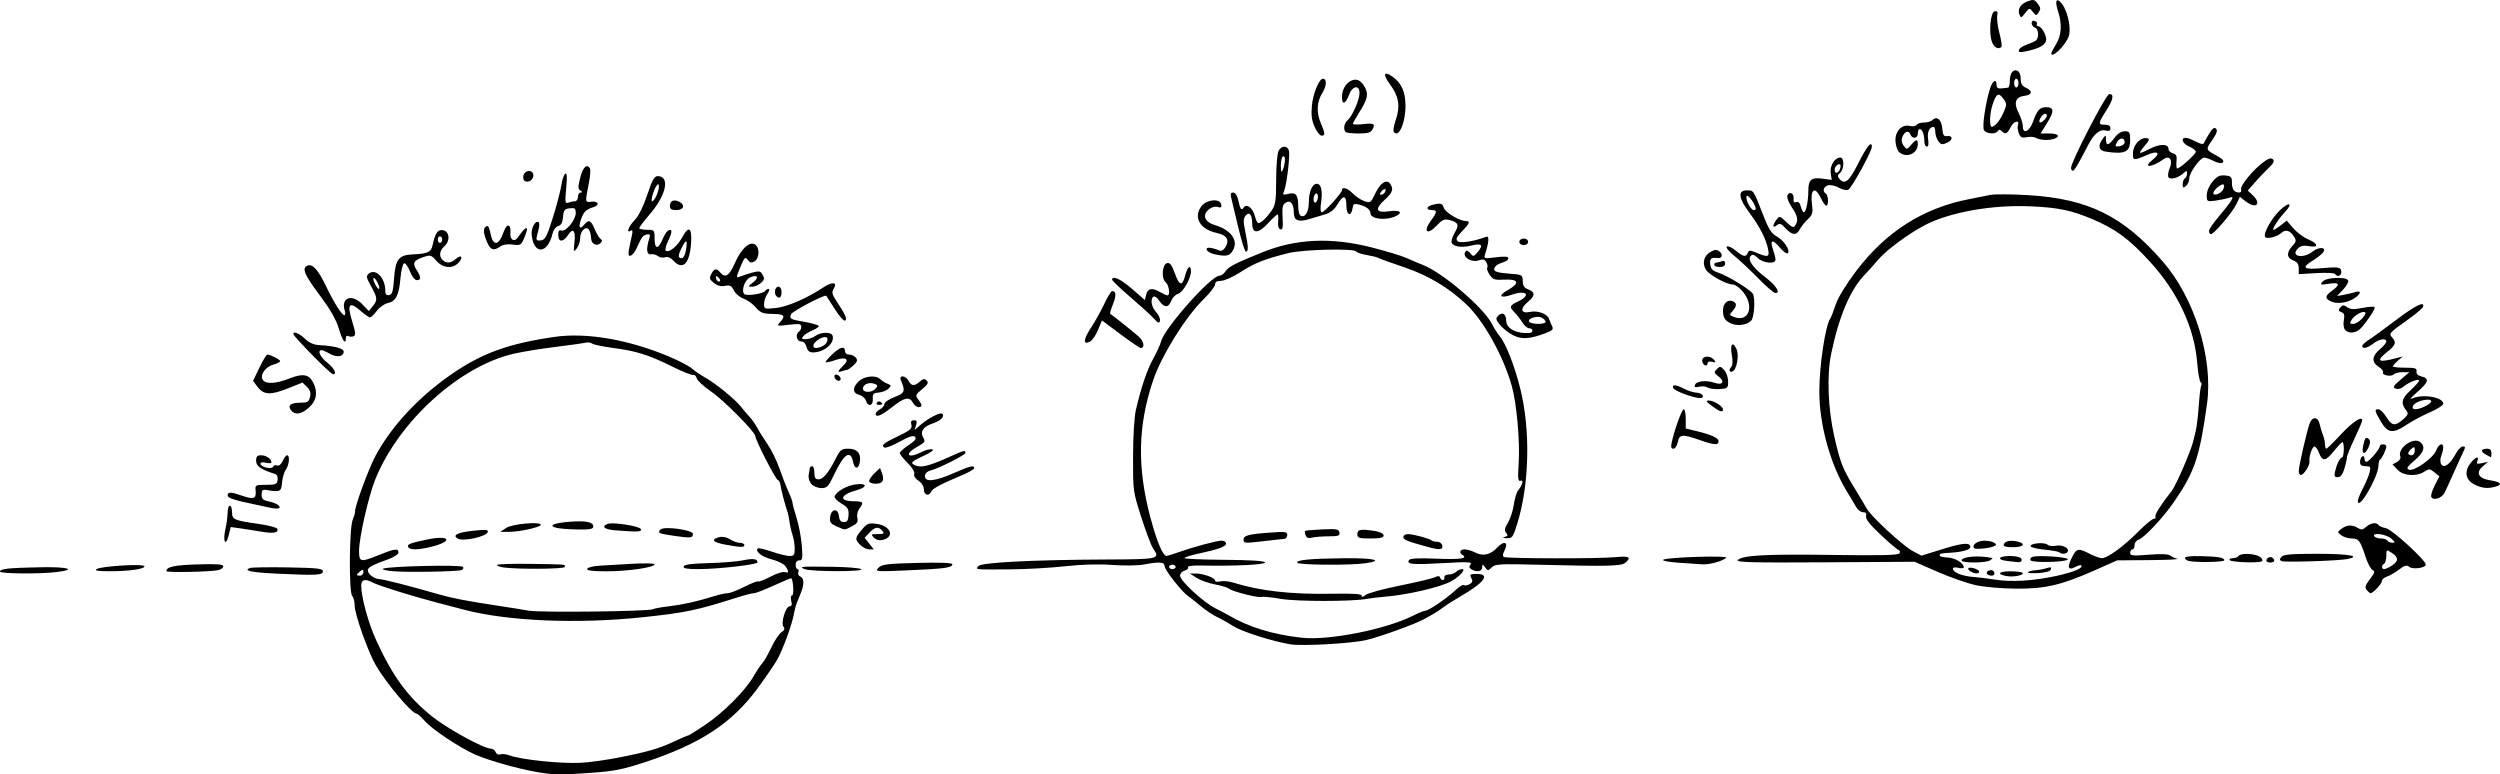 <?xml version="1.0" encoding="utf-8"?>
<svg height="124.786mm" viewBox="0 0 402.84 124.786" width="402.84mm" xmlns="http://www.w3.org/2000/svg">
	<title>A diagram showing three states of the Sphere’s intersection with a point of view. This first shows the Sphere with his section at full size, the second shows the Sphere rising with a smaller intersection, and the third the Sphere at the point of vanishing with a tiny intersection.</title>
	<path d="m-31.495 154.053c-3.04-.352-8.796-1.887-11.465-3.057-2.458-1.077-6.909-4.039-8.088-5.382-.585-.666-1.193-1.211-1.352-1.211-.759 0-4.891-4.912-6.564-7.803-1.266-2.188-3.4-8.23-3.4-9.628 0-.619-.177-1.301-.393-1.517-.553-.553-.487-10.912.078-12.287.236-.574.405-1.155.377-1.292-.133-.639 2.224-7.053 3.343-9.1 2.607-4.768 6.819-9.295 12.057-12.959 4.94-3.456 9.266-5.035 16.745-6.115 5.075-.732 11.679.377 18.176 3.053 1.684.694 3.459 1.608 3.944 2.032s1.438 1.074 2.117 1.446c1.615.883 4.836 3.498 5.766 4.68.404.513 1.063 1.288 1.465 1.722.402.434.963 1.239 1.247 1.79.284.55 1.013 1.715 1.621 2.588.608.873 1.463 2.619 1.9 3.881.437 1.261 1.091 2.938 1.453 3.727.362.789.659 1.602.659 1.806 0 .204.295 1.305.656 2.446.361 1.141.739 3.146.841 4.456.16 2.063.107 2.381-.404 2.381-.354 0-.589.282-.589.706 0 .388.142.706.315.706s.229.225.123.5.036.588.315.694c.608.233.651 1.236.11 2.581-.218.543-.525 1.304-.682 1.692-.157.388-.365 1.182-.463 1.764-.277 1.651-1.817 5.849-2.717 7.408-.448.776-1.856 2.83-3.129 4.565-4.115 5.608-9.205 8.954-18.064 11.876-3.656 1.206-5.07 1.487-8.768 1.745-4.475.312-5.34.325-7.232.105zm11.818-2.594c4.586-.904 6.42-1.443 8.892-2.612 1.064-.504 2.034-.916 2.155-.916s1.383-.789 2.804-1.753c3-2.036 6.409-5.472 7.773-7.835.524-.908 1.161-1.86 1.416-2.117.255-.256.895-1.381 1.424-2.499.528-1.118 1.264-2.223 1.635-2.455.478-.299.571-.547.318-.851-.477-.575.336-3.303.984-3.303.336 0 .414-.265.259-.882-.13-.52-.07-.882.147-.882.307 0 .2-2.349-.125-2.752-.047-.059-1.306.457-2.798 1.147-1.492.689-2.949 1.253-3.238 1.253-.289 0-1.508.312-2.708.694-6.543 2.08-8.32 2.451-15.236 3.18-10.523 1.11-21.698.638-28.751-1.212-1.067-.28-3.131-.821-4.586-1.203-3.908-1.024-9.238-2.69-10.119-3.163-1.264-.678-1.875-.513-1.875.506 0 1.841 1.148 6.026 2.41 8.782 2.679 5.852 5.054 9.091 8.997 12.268 2.434 1.962 8.335 5.194 9.482 5.194.305 0 .653.255.773.566.125.325.443.479.746.363.291-.112.934-.049 1.429.139 1.883.716 8.349 1.388 11.62 1.209 1.36-.075 4.137-.464 6.171-.865zm5.406-23.883c.184-.114 1.305-.319 2.491-.457 2.272-.264 4.634-.791 7.272-1.621.873-.275 1.885-.499 2.249-.498.364.001 1.578-.464 2.699-1.033 1.12-.569 2.116-.956 2.212-.86.097.097.986-.248 1.977-.766.991-.518 2.039-.851 2.329-.739.652.25.678-.142.064-.98-.255-.349-1.24-.832-2.188-1.072-1.583-.402-2.715-1.292-2.244-1.763.107-.107 1.118.124 2.248.512 1.129.389 2.425.706 2.88.706.703 0 .827-.177.827-1.182 0-.65-.158-1.642-.351-2.205-.193-.563-.41-1.499-.483-2.081-.072-.582-.214-1.296-.314-1.587-.434-1.258-1.088-3.759-1.148-4.392-.036-.378-.238-.745-.448-.815-.372-.124-3.606-6.454-3.606-7.058 0-.655-5.151-5.844-7.146-7.199-1.163-.79-2.194-1.741-2.292-2.113-.097-.372-.355-.617-.573-.544-.218.073-1.745-.538-3.395-1.357-3.763-1.87-5.743-2.493-9.523-2.993-1.648-.218-3.165-.536-3.37-.706-.205-.17-.682-.232-1.06-.138-.378.094-2.513.395-4.744.668s-5.236.757-6.677 1.076c-8.752 1.935-18.64 10.853-22.441 20.24-1.102 2.722-2.631 9.438-2.631 11.558 0 1.841.212 1.884 3.243.652 2.485-1.01 3.107-1.086 3.107-.382 0 .278-.745.765-1.676 1.096-2.511.893-3.263 1.301-3.263 1.772 0 .612 1.042 1.39 1.906 1.423.671.025 5.012 1.14 9.559 2.454 2.112.61 4.446 1.062 9.172 1.776 1.94.293 4.322.675 5.292.849 1.843.331 19.465.121 20.047-.239zm-41.919-6.115c-1.164-.106-1.879-.292-1.587-.413.978-.408 12.64-.663 12.876-.281.122.197.013.425-.242.507-.794.253-8.822.39-11.047.187zm31.296-.391c.074-.222 1-.451 2.058-.508 1.058-.058 3.471-.197 5.363-.309 1.892-.112 3.44-.07 3.44.095 0 .501-4.3 1.126-7.743 1.126-2.283 0-3.212-.12-3.117-.403zm-13.393-.205c-.631-.078-1.147-.26-1.147-.405 0-.144 2.342-.228 5.203-.186 6.165.091 5.733.053 5.733.493 0 .342-7.241.414-9.79.098zm28.926-.18c.101-.302 1.325-.464 3.998-.529 2.119-.051 4.62-.253 5.558-.449 1.66-.346 2.352-.25 2.352.326 0 .365-6.355 1.087-9.567 1.087-1.816 0-2.447-.117-2.341-.436zm-44.345-3.068c-.295-.477.143-.661 3.007-1.264 3.74-.787 4.297.291.614 1.189-2.006.489-3.348.517-3.621.075zm51.05-.446c-1.997-.364-2.383-.843-.968-1.198.551-.138 1.211-.008 1.751.346.477.312 1.19.568 1.585.568.395 0 .718.159.718.353 0 .409-.535.397-3.087-.069zm-43.124-.981c-.883-.558.005-.988 2.599-1.259 1.94-.202 2.395-.159 2.27.215-.255.765-4.03 1.574-4.869 1.044zm34.935-.424c-2.519-.357-2.787-.48-2.238-1.029.569-.569 5.223.063 5.223.709 0 .666-.31.699-2.986.32zm-27.088-1.288c.988-.652 5.556-1.058 5.556-.494 0 .379-3.43 1.139-5.126 1.136l-1.401-.002.971-.64zm17.462.385c-1.647-.13-2.194-.622-1.14-1.027.856-.329 5.213.357 5.375.845.148.45-.487.477-4.235.182zm-9.433-.408c-1.296-.361-.39-.759 2.189-.964 2.584-.205 3.804.038 3.804.756 0 .417-.518.515-2.558.487-1.407-.019-2.953-.145-3.436-.28zm-31.048 7.151c0-.469-.096-.493-.529-.133-.291.242-.529.499-.529.572 0 .073.238.133.529.133.291 0 .529-.258.529-.572zm149.401 11.638c-2.732-.43-7.816-2.033-9.127-2.878-.801-.516-2.012-1.197-2.691-1.512-.679-.316-1.926-1.155-2.772-1.864-.845-.71-1.722-1.408-1.948-1.552-.918-.584-3.748-4.172-3.748-4.753 0-.719-.777-.789-3.391-.304-.948.176-3.232.206-5.075.066-2.143-.162-4.878-.085-7.585.214-2.328.257-6.297.482-8.819.499-5.909.04-5.644.067-5.148-.53.486-.586 8.698-1.006 20.759-1.062 8.429-.039 8.575-.075 7.363-1.81-.267-.383-1.101-2.601-1.852-4.929-1.357-4.206-1.366-4.269-1.351-9.878.009-3.365.201-6.428.476-7.585.882-3.713 1.783-6.355 2.797-8.199.561-1.021 1.12-2.252 1.242-2.738.534-2.127 8.039-10.583 9.393-10.583.301 0 .752-.326 1-.724.442-.708 1.605-1.308 5.891-3.039 5.472-2.21 11.081-2.465 17.639-.802 2.328.591 4.868 1.362 5.644 1.715s1.941.846 2.59 1.096c3.209 1.239 9.828 6.891 11.166 9.537.338.667.885 1.531 1.216 1.919.997 1.168 2.403 4.739 3.334 8.472 1.674 6.709 1.48 15.481-.483 21.779-.684 2.195-.817 2.378-1.698 2.34-.631-.027-.74-.097-.32-.206.499-.129.548-.271.23-.655-.314-.378-.247-.753.292-1.646.384-.636.811-1.95.948-2.92.137-.97.449-2.002.694-2.293.723-.862.943-1.757.378-1.54-.405.155-.455-.356-.291-2.928.218-3.415-.327-9.517-1.098-12.289-1.345-4.837-4.533-10.566-7.36-13.229-2.872-2.706-6.13-4.649-9.973-5.948-2.122-.717-4.017-1.4-4.211-1.518-.194-.118-1.027-.326-1.85-.462-.824-.136-1.588-.394-1.698-.573-.324-.524-8.558-.324-10.915.265-3.832.957-5.474 1.607-7.689 3.044-1.204.781-2.625 1.422-3.159 1.424-.658.003-.97.188-.97.576 0 .315-.806 1.36-1.79 2.322-2.977 2.912-6.859 9.152-8.22 13.216-2.433 7.266-2.562 13.95-.425 21.969 1.053 3.949 2.024 6.261 2.626 6.248.123-.003.938-.258 1.812-.567 2.479-.878 6.268-1.897 7.051-1.897.391 0 .71.213.71.473 0 .491-1.206.922-4.674 1.671-1.116.241-2.028.542-2.028.669s2.894.251 6.431.276c4.173.029 6.475.176 6.556.418.123.368-4.842.611-10.249.502-1.429-.029-2.294.086-2.169.288.114.185-.126.423-.533.53-.408.107-.741.476-.741.82 0 .819 3.75 4.278 5.704 5.26.841.423 1.767.91 2.058 1.083 3.275 1.945 7.212 3.153 11.916 3.658 4.305.462 13.456-1.351 17.794-3.526.915-.459 1.839-.834 2.053-.834.53 0 3.434-1.977 4.833-3.29.628-.589 1.244-.969 1.369-.843s.527.068.892-.127c.516-.276.585-.501.313-1.011-.311-.58-.21-.655.877-.655 2.257 0 1.25 1.38-2.652 3.634-1.008.582-2.254 1.376-2.77 1.764-.858.646-1.341.942-3.139 1.925-1.453.794-7.175 2.855-9.287 3.345-2.334.541-10.22.983-12.145.681zm-18.521-12.477c0-.194-.238-.353-.529-.353-.291 0-.529.159-.529.353s.238.353.529.353c.291 0 .529-.159.529-.353zm16.933 5.148c-1.455-.254-2.832-.393-3.06-.308-.518.193-4.681-.856-5.24-1.32-.227-.189-1.257-.503-2.288-.699-1.031-.196-2.365-.67-2.964-1.053l-1.089-.698.917-.006c1.222-.008 3.139.679 3.139 1.125 0 .197.368.264.824.15.453-.114 1.366-.038 2.028.168 4.448 1.383 9.356 1.936 16.11 1.815 3.334-.06 4.674.032 4.674.321 0 .259.223.216.617-.121.34-.289 2.84-.973 5.556-1.52 2.716-.547 5.249-1.151 5.628-1.343.481-.244.729-.227.823.054.183.548.803.515.693-.038-.049-.245.261-.445.698-.451.432-.006.98-.204 1.217-.441.237-.237.662-.431.944-.431.709 0-.487 1.307-1.833 2.002-1.87.967-7.08 2.166-10.64 2.448-.97.077-2.24.23-2.822.34-2.386.451-11.363.454-13.935.005zm174.991-1.428c-.343-.414-.242-.755.525-1.76.763-1.001.849-1.286.434-1.445-.284-.109-.811-1.103-1.171-2.209-.834-2.563-1.09-2.892-2.246-2.892-.521 0-1.256-.228-1.633-.507-.677-.501-.676-.514.021-1.047.859-.657 1.726-.702 2.631-.137.556.347.803.315 1.346-.176.716-.648 1.685-.791 1.992-.294.104.169.647.399 1.207.511.985.197 6.406 5.157 6.406 5.861 0 .543-2.098.831-2.659.365-.414-.343-.738-.256-1.661.447-.631.481-1.505.987-1.941 1.125-.437.138-.794.451-.794.695 0 .431-1.432 1.978-1.832 1.978-.109 0-.39-.231-.625-.513zm4.056-3.937c1.105-.724 1.101-1.314-.012-2.044-.872-.572-.882-.567-.882.468 0 .575-.159 1.144-.353 1.264-.462.286-.454.882.012.882.201 0 .756-.256 1.235-.57zm-.14-4.381c-.849-.708-3.097-.992-2.695-.341.12.194.596.353 1.058.353.462 0 .938.159 1.058.353s.486.347.815.341c.484-.01.439-.143-.236-.706zm-66.895 7.54c-1.355-.29-4.134-1.258-6.174-2.151l-3.709-1.623-14.464.089c-11.792.072-14.381.005-14.018-.365.764-.777 4.472-.976 15.325-.822 7.745.11 10.546.042 10.734-.262.14-.226.06-.476-.177-.555-.237-.079-1.545-1.193-2.906-2.476-1.724-1.625-2.425-2.524-2.31-2.964.115-.439-.034-.631-.488-.631-.359 0-.86-.379-1.113-.843-.253-.463-.908-1.568-1.455-2.455-2.695-4.366-4.471-10.788-4.472-16.168-.001-4.154.977-10.64 1.771-11.755.138-.194.523-1.186.855-2.205.37-1.135 1.661-3.251 3.334-5.465 4.757-6.298 10.815-10.144 18.204-11.56 1.164-.223 2.673-.525 3.353-.671s3.458-.13 6.174.036c9.638.588 15.257 3.356 21.618 10.647 5.153 5.906 8.181 15.62 7.163 22.975-1.182 8.537-1.976 10.91-5.248 15.699-1.784 2.61-4.861 5.901-5.796 6.198-.346.11-.629.506-.629.881s-.159.682-.353.682c-.194 0-.353.246-.353.548 0 .471.419.514 2.993.305 1.893-.154 3.157-.109 3.44.12.246.2.764.441 1.152.536.388.095-1.633.192-4.491.214l-5.196.041-3.623 1.608c-5.353 2.376-7.97 2.984-12.701 2.949-2.186-.016-5.084-.266-6.44-.557zm12.973-1.493c2.81-.616 4.403-1.295 3.994-1.704-.085-.085-.489.024-.898.243-1.178.63-1.407.137-.65-1.394.802-1.622 1.026-1.676 2.92-.711.761.388 1.641.706 1.954.706.905 0 3.506-1.885 5.807-4.207 1.164-1.175 2.324-2.138 2.578-2.14.254-.002.368-.154.254-.339-.17-.275.942-2.033 2.588-4.091.667-.834 2.976-6.112 3.464-7.92.598-2.213.733-3.102.976-6.456.096-1.319.26-2.539.366-2.71.106-.171.053-.397-.117-.502-.17-.105-.417-1.519-.549-3.141-.458-5.646-3.104-11.312-7.576-16.225-3.376-3.709-5.607-5.351-9.433-6.944-3.373-1.404-5.388-1.818-9.819-2.016-6.161-.275-12.926.914-16.952 2.979-2.607 1.337-6.254 4.022-7.607 5.599-.813.947-1.735 1.981-2.05 2.296-2.4 2.405-4.248 6.696-5.534 12.853-.731 3.498-.53 8.856.502 13.384.95 4.169 1.334 5.149 3.224 8.241.873 1.428 1.78 2.946 2.016 3.374.69 1.252 5.781 5.955 7.354 6.794l1.444.77 3.426-1.067c3.268-1.018 4.457-1.101 4.457-.314 0 .414-1.325.795-3.141.902-1.69.1-1.798.128-1.798.457 0 .156.566.299 1.257.319 1.182.034 2.623.9 2.623 1.577 0 .168-.397.205-.882.084-1.216-.305-1.146.468.088.984.534.223 1.605.445 2.381.494.776.049 2.284.234 3.351.411 2.649.44 6.273.228 9.98-.584zm-8.039.026c-1.65-.309-1.27-.769.635-.769 1.106 0 2.011.141 2.011.313 0 .366-1.628.647-2.646.456zm-3.152-.379c-.107-.174.026-.401.297-.505.517-.199.914.03.914.527 0 .394-.966.377-1.212-.022zm-2.658-.376c-.285-.181-.437-.41-.337-.51.273-.273 1.738.179 1.738.537 0 .405-.741.39-1.401-.027zm9.256.127c.14-.14.692-.282 1.227-.317.535-.035 1.348-.184 1.808-.333.626-.203.796-.151.678.207-.1.304-.852.518-2.062.587-1.047.06-1.79-.005-1.65-.145zm-10.678-1.889c0-.634 2.782-.857 4.939-.396.097.021-.062.192-.353.38-.686.443-4.586.457-4.586.016zm7.313.079c-.732-.076-1.238-.288-1.126-.47.229-.37 2.273-.447 3.131-.118.617.237.409.879-.255.786-.231-.033-1.019-.122-1.75-.198zm3.794-.105c-.118-.192.008-.434.281-.539.837-.321 5.722-.004 5.722.372 0 .465-5.72.624-6.003.167zm4.656-1.279c-.126-.126-1.224-.325-2.44-.441s-2.21-.37-2.21-.564c0-.482 2.296-.667 2.742-.221.198.198.812.269 1.365.158 1.035-.207 2.216.417 1.865.985-.226.366-.991.414-1.322.083zm-13.732-.678c-.478-.48.508-1.21 1.628-1.204 1.224.006 2.251.494 1.725.82-.598.37-3.083.655-3.352.384zm4.759-.592c.183-.551 1.117-.746 2.233-.465 1.421.357.959.906-.763.906-1.137 0-1.573-.131-1.47-.441zm-278.137 4.707c-4.234-.198-5.611-.48-4.475-.916.278-.107 3.039-.15 6.136-.097 4.726.082 5.63.182 5.63.627 0 .632-.948.682-7.292.386zm-44.743-.345c0-.445 1.363-.591 6.459-.692 4.535-.089 6.065.363 2.625.776-2.769.333-9.084.274-9.084-.084zm26.811-.068c0-.693 1.279-.969 5.027-1.084 3.128-.096 4.145-.02 4.145.309 0 .24-.357.517-.794.614-1.28.286-8.378.422-8.378.161zm-11.24-.331c.845-.493 7.712-.892 7.712-.447 0 .457-2.564.81-5.782.796-1.769-.008-2.338-.11-1.93-.348zm114.074.006c-.959-.412-.657-.438 4.409-.374 2.425.03 4.56.206 4.745.391.426.426-8.159.41-9.154-.017zm11.906-.212c.535-.559 1.37-.664 6.262-.786 3.646-.091 5.644-.015 5.644.214 0 .556-1.188.721-7.056.977-5.29.232-5.448.218-4.85-.405zm95.537.234c-.377-.239-.407-.44-.118-.789.322-.388-.44-.422-4.427-.197-4.978.28-5.929.196-5.505-.49.173-.28 1.517-.349 4.442-.229 3.842.158 5.117-.026 4.179-.606-.607-.375-.397-.885.365-.885.398 0 1.167.23 1.71.51 1.201.621 2.42.359 3.459-.744 1.247-1.323 1.985-.949 1.162.588-.219.409-.227.739-.021.866.444.274 15.531.291 18.102.02 2.079-.219 2.498.047 1.446.921-.653.542-2.829.59-13.954.308-6.229-.158-7.015-.114-7.557.426-.57.568-.631.568-1.062 0-.43-.566-.458-.565-.469.015-.012.665-.919.813-1.752.286zm-28.044-1.04c-.279-.452 2.115-.682 7.649-.736 4.791-.046 6.454.381 3.214.825-2.458.337-10.641.27-10.862-.089zm61.359-.016c-1.598-.113-2.634-.322-2.388-.481.626-.405 10.584-.715 10.15-.316-.599.551-2.696 1.129-3.845 1.061-.602-.036-2.364-.155-3.916-.265zm82.285-.279c-.34-.082-.617-.307-.617-.499 0-.206 1.054-.322 2.558-.283 2.863.076 3.792.241 3.792.674 0 .297-4.589.384-5.733.108zm6.586-.143c-.104-.169.128-.307.516-.307.388 0 .804-.159.924-.353.319-.516 2.718-.41 3.461.154.365.277.49.576.291.699-.525.325-4.973.159-5.19-.193zm5.937-.043c.081-.243.359-.441.617-.441.259 0 .537.198.617.441.087.262-.163.441-.617.441-.455 0-.705-.179-.617-.441zm2.455.211c-.35-.147-.36-.306-.045-.686.32-.385 1.608-.495 5.815-.495 5.002 0 7.154.376 4.831.844-1.422.287-10.066.561-10.601.337zm-229.026-2.592c-.914-.914-.892-1.135.24-2.48.848-1.008 1.092-1.104 2.369-.932 2.272.305 2.982 2.089 1.027 2.58-.574.144-1.07.022-1.448-.356-.531-.531-.486-.575.602-.575 1.006 0 1.113-.077.738-.529-.614-.74-1.164-.661-2.063.295l-.775.825.739.939.739.939h-.731c-.402 0-1.049-.318-1.437-.706zm91.369.292c-3.341-.925-3.881-1.145-3.881-1.583 0-.26.339-.473.753-.473.837 0 3.558.739 3.833 1.041.097.106.492.194.877.194.387 0 .754.277.82.617.134.696-.445.745-2.402.203zm-193.774-.886c-.147-.23-.11-1.103.083-1.94.193-.837.355-2.038.36-2.668.005-.631.167-1.147.361-1.147.194 0 .353.466.353 1.035 0 1.216.286 1.343 4.35 1.92 1.554.221 2.884.579 2.956.797.208.624-.645.773-2.548.446-.968-.166-2.481-.403-3.363-.527l-1.604-.225-.34 1.364c-.209.837-.444 1.202-.608.945zm164.14-.199c0-.744.648-.934 4.086-1.199 2.615-.201 2.969-.159 2.969.353 0 .32-.198.606-.441.636-.243.03-.838.097-1.323.147-.485.051-1.874.207-3.087.348-1.858.215-2.205.17-2.205-.286zm10.015-.769c-.123-.321-.165-.642-.092-.712.072-.07 1.32-.182 2.773-.247 2.289-.104 2.657-.038 2.76.496.101.523-.164.616-1.759.62-1.033.003-2.233.1-2.667.216-.547.147-.858.032-1.014-.373zm8.33-.201c0-.769.579-.864 2.91-.479.778.129 1.323.418 1.323.702 0 .355-.56.483-2.117.483-1.881 0-2.117-.078-2.117-.706zm-83.897-1.242c-.977-.424-1.152-.67-1.058-1.482.157-1.364 1.258-1.526 1.41-.207.082.712.309.991.808.991.536 0 .708-.26.752-1.136.048-.95-.143-1.254-1.164-1.857-.671-.396-1.159-.907-1.083-1.135.264-.792 1.927-1.745 3.388-1.941 1.874-.251 1.98.433.146.941-2.674.74-2.919 1.778-.42 1.778 1.51 0 1.635.176.858 1.204-.286.379-.422 1.025-.31 1.474.159.634-.021.914-.872 1.354-1.26.652-1.001.65-2.455.019zm-91.434-3.034c-.679-.154-2.465-.542-3.969-.86-1.832-.388-2.734-.742-2.734-1.073 0-.626.502-.616 2.405.047 1.793.624 2.235.45 2.102-.832-.094-.91-.035-.944 1.666-.944 1.562 0 1.777-.091 1.877-.795.075-.526-.105-.863-.529-.996-2.164-.676-2.935-1.224-2.935-2.084 0-.691.18-.888.811-.888.807 0 1.658.583 1.658 1.136 0 .159-.397.189-.882.068-.536-.135-.882-.071-.882.163 0 .533 1.868.968 2.033.473.071-.214.354-.303.628-.198.306.117.659-.163.916-.725.23-.504.551-.917.714-.917.478 0 .34 1.544-.208 2.326-.277.396-.555 1.344-.617 2.107-.119 1.46-.283 1.533-2.583 1.152-.546-.091-.706.079-.706.75 0 .7.227.914 1.179 1.109 1.246.255 2.081.835 1.586 1.102-.162.087-.851.033-1.53-.122zm336.55-1.078c0-.26.374-1.186.832-2.058.457-.872.937-2.021 1.065-2.555.208-.863.136-.97-.655-.97-.644 0-.889-.188-.889-.685 0-.377.159-.783.353-.903.194-.12.353.029.353.332 0 .302.145.55.321.55.391 0 2.148-2.042 2.148-2.497 0-.179.238-.326.529-.326s.529.151.529.336c0 .499-.786 2.133-1.027 2.134-.114 0-.224.451-.243 1-.065 1.882-3.317 7.412-3.317 5.64zm11.838-.612c-.123-.198.119-1.032.538-1.853l.761-1.492-.797-.645c-.725-.587-.871-.597-1.617-.108-1.289.845-3.399.692-4.345-.314l-.8-.852.726-.388c.409-.219.643-.605.535-.885-.509-1.326 2.124-3.221 3.216-2.315.887.736.599 1.649-.935 2.962-1.192 1.02-1.355 1.295-.876 1.479.818.314 3.918-1.889 4.38-3.111.387-1.026 1.135-1.336 1.135-.47 0 .278-.145.887-.322 1.352-.187.493-.191 1.055-.01 1.346.442.709 1.389.059 2.272-1.557.388-.711.904-1.293 1.147-1.293.55-.001.549.02-.053 1.268-.272.563-.914 1.977-1.426 3.141-.513 1.164-1.129 2.514-1.37 2.999-.455.916-1.77 1.366-2.158.738zm-2.666-7.484c0-.626-.087-.676-.529-.31-.291.242-.529.578-.529.749s.238.31.529.31c.304 0 .529-.318.529-.749zm-240.242 6.257c0-.505-.348-1.069-.871-1.412-.514-.337-.79-.779-.675-1.08.114-.297-.331-1.037-1.07-1.775-.696-.696-1.265-1.416-1.265-1.601 0-.185.641-.76 1.425-1.279 1.031-.682 1.318-1.05 1.039-1.328-.279-.278-.97-.062-2.49.779-1.157.64-2.262 1.066-2.456.946-.574-.355-.134-.716 2.268-1.863 1.911-.913 2.245-1.203 2.085-1.813-.136-.521-.022-.726.404-.726.453 0 .536.188.35.794l-.244.794.838-.734c1.418-1.243 3.442-2.265 3.69-1.863.306.495-.36 1.108-1.698 1.563-1.459.496-1.993 1.34-1.425 2.25.384.614.279.774-.973 1.477-2.206 1.24-1.513 1.986.755.814.585-.303 1.332-.486 1.658-.407.374.091-.181.499-1.503 1.105-1.579.724-1.971 1.041-1.587 1.283 1.133.717 2.317.45 6.545-1.476 1.636-.746 1.902-.794 1.902-.345 0 .342-4.203 2.464-5.644 2.85-.554.148-.882.489-.882.916 0 .998 1.631.82 4.662-.511 2.623-1.151 3.275-1.309 3.275-.793 0 .17-.833.66-1.852 1.088-3.486 1.466-4.908 2.221-5.093 2.705-.312.812-1.169.55-1.169-.357zm-18.119-.869c-.341-.377-.524-1.01-.434-1.499.086-.466.168-.967.182-1.112.014-.146.185-.265.379-.265s.353.476.353 1.058c0 .811.159 1.058.682 1.058.735 0 1.607-1.068 2.807-3.44.666-1.315.904-1.499 1.943-1.499 1.419 0 2.068.671 1.914 1.98-.159 1.346-.858 1.44-1.116.151-.409-2.046-1.458-1.331-3.08 2.1-.884 1.87-1.122 2.119-2.021 2.119-.56 0-1.284-.293-1.608-.652zm268.01.088c-1.441-.711-1.724-2.031-.727-3.381.798-1.079 1.517-1.342 1.165-.426-.179.466-.043.529.756.347l.974-.221-.821.701c-1.245 1.063-.761 2 1.185 2.292 1.71.256 2.041.692.782 1.029-1.256.337-2.121.248-3.315-.341zm-258.704-.583c.003-.243.399-.814.88-1.27l.874-.829.308.829c.442 1.188.121 1.711-1.048 1.711-.585 0-1.018-.188-1.014-.441zm236.221-1.587c.292-1.223.789-2.205 1.117-2.206.139-.001.264-.556.279-1.235.015-.679-.078-1.234-.206-1.234-.128 0-.742.635-1.366 1.411-1.356 1.687-1.872 1.763-2.404.353-.22-.582-.555-1.058-.745-1.058-.378 0-.937 1.661-.81 2.41.099.582-.915 2.176-1.384 2.176-.19 0-.345-.278-.345-.617 0-.787 1.36-6.712 1.783-7.761.441-1.096 1.336-.996 1.587.176.114.534.355 1.335.536 1.78.181.446.328 1.12.328 1.499 0 .379.095.689.212.689.116 0 1.151-1.014 2.3-2.254 1.895-2.045 3.486-3.101 3.486-2.313 0 .168-.556 1.477-1.235 2.908-.679 1.431-1.235 2.807-1.235 3.059s-.184 1.072-.409 1.822c-.284.948-.609 1.364-1.065 1.364-.537 0-.614-.176-.425-.97zm24.213-2.712c-.86-.476-.708-.904.321-.904.412 0 .647.257.647.706 0 .388-.04.69-.088.671-.049-.019-.444-.232-.88-.472zm-19.71-1.319c.272-1.359.469-1.591.945-1.114.25.25.23.657-.062 1.299-.593 1.301-1.156 1.182-.883-.185zm-111.413-.555c.477-2.161 1.641-5.38 1.945-5.38.178 0 .324.696.324 1.546v1.546l1.676.406c2.501.606 3.616 1.118 3.616 1.661 0 .663-.719.612-3.083-.219-2.76-.97-3.241-.921-3.496.353-.116.582-.433 1.058-.703 1.058-.353 0-.431-.273-.278-.97zm114.29-3.382c-1.035-1.766-1.081-1.997-.396-1.997.275 0 .844.556 1.264 1.235.9 1.456 1.385 1.527 2.703.393.751-.646.889-.953.592-1.323-1.01-1.259-.886-1.984.571-3.332.784-.726 1.426-1.449 1.426-1.607 0-.387-1.789.314-2.544.997-.357.323-.861.449-1.228.308-.531-.204-.415-.417.781-1.441l1.404-1.201-1.076-.013c-.592-.007-1.25.161-1.464.375-.429.429-1.986.086-1.702-.375.098-.159-.217-.548-.7-.865-1.17-.767-1.109-1.714.179-2.799.582-.49 1.058-1.06 1.058-1.266 0-.6-1.158-.42-2.117.33-.938.734-1.764.914-1.764.385 0-.176.461-.613 1.025-.97.564-.357 2.549-1.801 4.411-3.207 3.177-2.4 4.691-3.136 4.355-2.117-.08.243-1.364 1.3-2.855 2.35-2.472 1.741-2.663 1.961-2.177 2.497.786.869.665 1.279-.702 2.37-1.952 1.558-1.525 1.825 1.587.991l.882-.236-.794.701c-.437.385-.794.794-.794.909s.88.208 1.956.208c1.639 0 1.939.096 1.852.594-.067.382.202.669.752.803 1.362.334 1.233.887-.575 2.474-.93.816-1.374 1.327-.986 1.135 1.686-.834 5.115-.29 5.115.812 0 .242-.98.865-2.178 1.385-1.198.52-2.873 1.414-3.722 1.986-2.195 1.481-3.043 1.381-4.139-.489zm7.246-2.542c1.254-.649 1.089-1.196-.285-.949-1.068.193-1.861.697-1.861 1.183 0 .476.979.369 2.146-.235zm-249.796 1.262c0-.187.318-.51.706-.718s.706-.597.706-.865.728-.766 1.617-1.105c1.671-.638 1.783-.928 1.036-2.704-.375-.891.746-.811 1.227.088.461.861.973.893 1.833.114.519-.47.742-.502 1.086-.155.342.346.191.635-.728 1.387-1.076.881-1.121 1.002-.629 1.654.677.896.687 1.233.037 1.233-.284 0-.687-.318-.894-.706-.556-1.038-1.378-.865-3.351.706-1.73 1.377-2.646 1.747-2.646 1.071zm-94.179-.526c-.649-.782-.121-1.25 1.412-1.25 1.195 0 1.415-.125 1.613-.914.166-.662.033-1.111-.484-1.627l-.713-.713-2.356.943c-2.796 1.118-3.926 1.062-4.896-.243l-.719-.967 1.013-2.12c.557-1.166 1.135-2.12 1.285-2.12.488 0 2.068.813 2.068 1.064 0 .135-.514.393-1.142.573-1.313.377-2.218 1.772-1.618 2.495.548.66 2.118.559 4.226-.272 2.256-.889 3.224-.69 3.932.811.713 1.512.407 2.893-.88 3.976-1.181.994-2.115 1.118-2.74.364zm228.94-.721c-.961-.709-1.059-.882-.5-.882.791 0 2.264.931 2.264 1.431 0 .541-.495.387-1.764-.549zm-136.348-.881c-.123-.388-.61-.802-1.082-.92-1.088-.273-1.105-1.195-.042-2.194.917-.861 2.754-1.023 3.48-.306.256.253.772.577 1.146.719.607.23.622.315.147.791-.293.293-.996.572-1.562.621-.881.075-1.02.225-.963 1.042.079 1.13-.784 1.321-1.124.249zm1.584-1.937c.352-.424.33-.565-.113-.735-.87-.334-1.806-.021-1.934.647-.151.784 1.413.852 2.047.088zm.183 2.283c.122-.197.369-.267.55-.156.489.302.398.514-.222.514-.302 0-.45-.161-.328-.359zm130.193-1.368c-.958-.337-1.805-.801-1.881-1.031-.194-.582.46-.521 1.787.165.62.321 1.512.598 1.982.617.47.019.921.233 1.001.475.197.594-.775.517-2.889-.227zm3.685-1.077c-.289-.188-.905-.247-1.369-.13-.622.156-.8.083-.681-.279.208-.633 1.811-.818 3.123-.361 1.355.472 1.787-.182.675-1.021-.744-.561-.769-.67-.268-1.171s.611-.487 1.186.148c.349.385.635 1.212.636 1.837.002 1.072-.077 1.141-1.387 1.228-.764.051-1.626-.062-1.915-.25zm-140.599-1.453c-.128-.207-.148-.461-.044-.564.253-.253.941.193.941.609 0 .451-.609.421-.896-.044zm-84.166-3.699c-1.626-1.66-3.009-3.168-3.074-3.351-.239-.678.815-.305 1.798.636.682.653 1.438.992 2.312 1.036 2.42.123 3.945.526 3.945 1.042 0 .816-1.101.997-2.205.364-.565-.324-1.173-.59-1.352-.59-.737 0-.242 1.094.911 2.013 1.155.922 1.625 1.867.928 1.867-.169 0-1.637-1.358-3.263-3.017zm84.709 2.54c0-.11.348-.525.774-.922 1.104-1.028.438-1.483-1.29-.882-.769.267-1.462.421-1.542.342-.079-.079.416-.672 1.1-1.318 1.254-1.182 2.015-1.34 2.015-.417 0 .275.298.5.662.5.364 0 .849.224 1.076.499.327.395.249.652-.376 1.235-.434.405-.906.736-1.047.736-.142 0-.509.096-.815.214-.307.118-.558.124-.558.014zm143.581-.128c0-.171.147-.462.326-.647.187-.193.207-.976.046-1.842-.322-1.729.131-2.321.745-.974.478 1.049.041 3.396-.676 3.63-.243.079-.441.004-.441-.167zm-4.348-1.3c-.376-.98 1.111-1.312 1.855-.415.341.411.286.467-.31.312-.412-.108-.726-.02-.726.204 0 .561-.594.488-.82-.101zm-144.38-2.504c-.139-.552-.471-.882-.889-.882-.714 0-.95-1.195-.315-1.587.194-.12.353-.469.353-.775 0-.47-.314-.52-2.005-.321-1.938.228-1.985.214-1.411-.42.948-1.047.711-1.304-1.224-1.333-1.556-.023-1.944-.175-2.696-1.058-.484-.567-1.372-1.203-1.975-1.412-.603-.209-1.3-.799-1.55-1.311-.373-.764-.629-.896-1.424-.737-.653.131-1.24-.025-1.797-.476-.708-.573-.768-.781-.415-1.44.485-.906.844-.966 1.446-.241.805.97 1.452.556 2.346-1.499 1.007-2.317 2.37-3.577 3.261-3.015.771.486.725 2.223-.071 2.712-.505.309-.734.262-1.099-.228-.414-.556-.537-.436-1.209 1.183-.673 1.62-.687 1.776-.136 1.541.337-.143 1.217-.433 1.955-.643 1.096-.312 1.402-.287 1.67.137.181.285.331.627.334.758.012.519-1.145 1.348-1.872 1.34-.753-.008-.75-.022.108-.681 1.041-.8.716-1.351-.476-.808-.865.394-1.471 2.129-.937 2.68.35.362 3.095-.051 3.377-.508.109-.177.357-.322.551-.322s.105.353-.197.784c-.302.431-.549 1.168-.549 1.637 0 .82.073.845 1.889.658 1.864-.192 4.99-1.546 7.679-3.326 1.466-.97 2.322-.848 1.646.234-.339.542-.253.901.48 2.012 1.45 2.199 1.747 2.876 1.365 3.112-.191.118-.929-.706-1.64-1.831-.711-1.125-1.339-2.101-1.394-2.169-.223-.272-5.492 2.497-5.679 2.984-.281.733-.13.814 2.306 1.243 1.192.21 2.167.504 2.167.654s-.471.467-1.047.706c-.576.238-1.23.655-1.454.925-.329.397-.246.489.429.48.46-.006 1.145-.244 1.522-.529.837-.633 2.53-.68 2.756-.077.448 1.195-1.31 2.734-3.122 2.734-.596 0-.898-.252-1.056-.882zm2.701-.189c.722-.386.944-1.399.306-1.399-.643 0-1.648.66-1.865 1.225-.243.633.538.72 1.558.174zm-16.892-11c-.253-.253-.417-.274-.417-.053 0 .471.417.888.653.653.1-.1-.006-.37-.235-.6zm64.778 9.143-2.981-2.222-.631 1.525c-.347.839-.921 1.68-1.276 1.87-1.177.63-1.12-.299.134-2.212.668-1.019 1.641-2.766 2.162-3.882.521-1.116 1.085-2.028 1.253-2.028.647 0 .692.713.134 2.108-.319.797-.52 1.492-.447 1.545.988.718 3.878 3.034 4.604 3.689.841.76 1.016 1.83.299 1.83-.148 0-1.611-1-3.25-2.222zm-125.953-.909c-.422-1.437-1.367-3.086-3.081-5.379-2.5-3.345-2.927-4.394-1.941-4.772.809-.311 1.691.678 2.965 3.324 1.315 2.731 2.538 4.661 2.955 4.665.159.001.188-.315.064-.703-.678-2.137 1.149-2.805 2.842-1.038l1.034 1.079.62-.765c.815-1.006.786-1.36-.266-3.242-.767-1.372-.817-1.643-.37-2.014 1.104-.916 2.667.681 2.667 2.725 0 .607.17.805.617.72.499-.095.651-.602.794-2.636.22-3.139.747-3.819 3.042-3.919 2.367-.103 2.927-.356 3.155-1.429.418-1.965.835-2.587 1.656-2.47 1.082.154 1.248 1.689.278 2.567-.813.736-.929 1.607-.299 2.238.587.587 1.345.529 2.109-.162.877-.794 1.271-.303.469.584-.947 1.046-2.53.915-3.594-.298-.838-.955-.946-.984-2.161-.566-1.529.526-1.731.958-.983 2.1.712 1.087.714 1.589.005 1.589-.324 0-.792-.596-1.116-1.421-.307-.782-.731-1.364-.942-1.295-.211.07-.474 1.146-.584 2.391-.246 2.779-.728 3.729-2.035 4.016-.554.122-1.354.69-1.777 1.263-.424.573-.919 1.042-1.101 1.042s-.899-.5-1.595-1.111c-1.751-1.538-2.133-1.002-1.268 1.778.562 1.807.599 2.234.203 2.386-.265.102-.649.082-.852-.043-.203-.126-.37.019-.37.322 0 1.194-.56.444-1.138-1.523zm6.308-7.273c-.224-.484-.523-.88-.665-.882-.141-.001-.076.394.145.879.221.485.52.882.665.882s.079-.396-.145-.879zm10.352-7.058c0-.291-.159-.529-.353-.529s-.353.238-.353.529c0 .291.159.529.353.529s.353-.238.353-.529zm172.452 15.35c-.71-.382-1.628-1.123-2.041-1.647-.652-.829-.684-1.019-.242-1.461.658-.658 1.281-.258 1.281.823 0 1.27 1.7 2.152 3.792 1.967.625-.055.55-.745-.08-.745-.287 0-.794-.437-1.129-.97-.334-.534-.893-1.254-1.243-1.601-.884-.878-.81-1.095.6-1.767 2.144-1.022 1.33-1.893-1.008-1.079-1.893.66-2.343.198-.704-.722 2.004-1.124 1.808-1.822-.479-1.701-1.636.087-1.903-.002-2.429-.805-.325-.496-.496-.997-.379-1.114s.056-.502-.134-.858c-.263-.491-.535-.576-1.134-.354-1.334.494-2.984-.651-2.146-1.489.126-.126.444.046.706.382.445.572.522.558 1.18-.219.958-1.131.627-1.457-1.045-1.032-1.681.427-3.186.121-3.186-.647 0-.306.271-1.016.603-1.577.672-1.138.455-1.553-1.001-1.912-.752-.185-1.133-.008-2.018.938-1.465 1.568-2.209.966-.937-.759 1.067-1.447 1.099-1.765.177-1.765-.956 0-.895-.572.088-.836 1.292-.346 1.616-.261 1.854.489.231.727 2.533 2.111 3.512 2.111.8 0 .673.362-.585 1.66-.872.9-1.033 1.259-.709 1.584.389.389 2.587.054 4.619-.704.504-.188.448.775-.157 2.712-.261.836-.252.84 1.731.592 1.369-.171 1.994-.127 1.994.14 0 .214-.278.475-.617.58-1.148.355-1.676.744-1.676 1.237 0 .351.654.541 2.293.667 2.251.173 2.293.195 2.307 1.199.01.711.241 1.107.758 1.298 1.28.474 1.305 1.041.09 2.056-1.344 1.122-1.166 1.958.345 1.626 1.218-.268 2.809.322 3.061 1.135.106.342.33.883.498 1.2.245.464.015.686-1.172 1.127-2.535.943-3.821 1.002-5.238.24zm5.348-2.109c0-.187-.278-.486-.617-.664-.737-.386-2.351.129-2.03.648.281.455 2.648.468 2.648.015zm128.806 1.273c-.221-.267-.303-.948-.186-1.537.16-.802.066-1.114-.391-1.289-.486-.187-.52-.331-.173-.75.363-.437.536-.444 1.103-.048.517.362 1.081.39 2.442.121.973-.192 1.858-.261 1.967-.152.2.2-.878 1.895-2.125 3.34-.767.889-2.035 1.04-2.637.315zm2.722-1.752c.424-.451.674-.917.555-1.035-.33-.33-1.719.413-2.195 1.174-.362.579-.329.68.222.68.356 0 .994-.369 1.417-.82zm-101.532.788c-1.078-.44-1.409-.937-1.416-2.129-.006-1.096.731-1.82 1.537-1.511.73.28.729.8-.004 1.61-.541.597-.523.659.265.952 2.509.934 3.344-2.006 1.221-4.296-.48-.518-1.121-.943-1.423-.943-1 0-3.758-1.498-4.31-2.341-.701-1.069-.378-2.336.748-2.939.71-.38.983-.385 1.417-.025.577.478.406 1.123-.275 1.039-1.085-.134-1.339.072-1.232 1.003.088.763.385 1.059 1.391 1.388 1.432.467 5.056 2.692 5.466 3.356.442.715.249 3.847-.267 4.352-.692.677-2.107.897-3.117.485zm-93.188-.902c-.51-.553-2.216-2.107-3.792-3.453-1.576-1.346-2.865-2.576-2.865-2.734 0-.754 1.373-.119 3.225 1.492l2.045 1.779.225-.897c.253-1.009.946-1.122 2.265-.368.485.277 1.001.51 1.147.517.493.023.268-1.662-.282-2.119-.749-.622-.554-2.936.26-3.091.435-.083.766.367 1.23 1.674.725 2.042 1.208 2.116 1.677.258.352-1.397.908-1.75.908-.577 0 1.146-1.312 3.405-2.096 3.611-.394.103-.874.6-1.066 1.104-.441 1.16-1.177 1.169-1.928.023-.322-.491-.737-.799-.923-.685-.58.359-.369 1.675.4 2.494.406.432.683 1.053.617 1.381-.099.492-.283.42-1.047-.409zm189.964-2.605c-1.225-.471-1.259-.944-.128-1.749 1.49-1.061 1.34-1.466-.437-1.184-1.37.218-1.458.188-1.015-.349.556-.674 3.732-.833 4.12-.205.13.21-.218.864-.773 1.454l-1.009 1.073 1.058-.187c.582-.103 1.416-.299 1.852-.437 1.012-.319 1.006.193-.011.921-1.014.726-2.698 1.031-3.657.663zm-250.714-.929c-.444-.444-.235-1.529.294-1.529.329 0 .529.333.529.882 0 .857-.344 1.126-.823.647zm158.162-2.923c-1.261-1.291-2.99-2.911-3.841-3.6-.886-.718-1.389-1.352-1.176-1.483.205-.126.845.168 1.423.654 1.204 1.013 1.672 1.101 1.954.367.175-.455.349-.455 1.438 0 1.842.77 2.089.686 1.828-.62-.326-1.628-1.389-3.69-3.026-5.865-1.747-2.321-1.888-3.581-.4-3.581 1.122 0 1.037-.129 2.654 4.033.843 2.17 1.325 2.928 2.146 3.379 1.175.645 2.258 2.269 1.808 2.711-.159.157-.747-.261-1.306-.928-1.179-1.406-1.635-1.251-1.072.365.216.621.394 1.343.394 1.606 0 .761-2.019.574-2.857-.264-.547-.547-.844-.637-1.136-.346-.582.582.36 1.941 2.432 3.507 1.672 1.264 2.47 2.576 1.499 2.466-.257-.029-1.499-1.109-2.76-2.4zm-.353-11.147c0-.593-1.14-2.267-1.425-2.091-.398.246.567 2.285 1.081 2.285.189 0 .344-.087.344-.194zm93.345 10.482c-.1-.162-1.459-.221-3.019-.131l-2.837.164v-.936c0-.674-.247-1.03-.882-1.271-1.073-.408-1.13-1.278-.15-2.321.633-.674.67-.879.272-1.515-.626-1.003-1.348-1.22-2.025-.609-.742.668-2.374 1.066-2.636.642-.332-.538 1.026-2.975 2.388-4.286 1.458-1.403 2.185-1.194.848.244-1.108 1.191-2.217 2.907-1.88 2.907.137 0 .671-.332 1.187-.738l.938-.738 1.061 1.226c.583.675 1.655 1.475 2.381 1.778 1.674.699 1.764 1.408.14 1.104-.854-.16-1.343-.059-1.767.365-1.297 1.297.806 1.735 2.381.496 1.074-.845 2.362-.678 1.625.21-.238.286-.97.853-1.627 1.259-1.914 1.183-1.517 1.489 1.577 1.215 2.291-.203 2.807-.154 2.974.282.304.791-.515 1.355-.948.653zm-100.048-1.469c0-.194.146-.353.324-.353s.575-.096.882-.214c.366-.141.558-.019.558.353 0 .37-.307.567-.882.567-.485 0-.882-.159-.882-.353zm-167.75-.711c-.407-.45-.886-.633-1.306-.5-.365.116-.882.029-1.149-.193-.267-.222-.776-.354-1.13-.294-.693.118-.8-.841-.277-2.484.216-.679.15-.807-.366-.706-.644.126-.853.406-1.657 2.214-.253.568-.682 1.105-.954 1.194-.502.164-.476-.285.191-3.249.163-.723.112-.949-.174-.773-.805.497-.379-.666.628-1.715.643-.67 1.407-2.204 2.028-4.074.783-2.354 1.14-2.999 1.664-2.999 2.021 0 1.428 2.995-1.202 6.067-.964 1.126-1.754 2.166-1.755 2.312-.002.146.552.265 1.232.265 1.205 0 1.235.034 1.235 1.411 0 1.731.57 1.823 1.247.201.278-.666.678-1.317.887-1.446.741-.458.768.175.068 1.589-.394.797-.563 1.52-.381 1.633.536.331 1.854-.742 2.59-2.108 1.114-2.068 1.659-1.679 1.456 1.037-.243 3.245-1.373 4.275-2.872 2.618zm2.064-1.652c.273-1.685.071-1.851-.623-.51-.682 1.319-.702 1.814-.072 1.814.284 0 .57-.539.695-1.304zm-4.762-8.766c.483-1.06.553-2.223.105-1.73-.469.516-1.105 2.628-.792 2.628.153 0 .462-.404.687-.899zm89.868 9.412c-.566-.123-1.103-.444-1.193-.714-.159-.477.636-.422 2.123.149.294.113.688-.169.968-.692.592-1.106.104-1.811-1.497-2.163-2.714-.596-3.804-2.54-2.428-4.329.823-1.07 2.963-1.266 3.163-.29.104.508-.019.603-.555.433-.415-.132-.988.03-1.442.407-1.102.916-.668 2.022.988 2.518 2.797.838 3.958 2.715 2.703 4.369-.482.635-1.048.697-2.831.311zm-103.074-1.883c.225-1.941-.221-2.438-1.05-1.173-.767 1.17-1.562 1.157-1.562-.026 0-.659.145-.864.512-.723.693.266 2.31-1.705 2.31-2.818 0-.75-.142-.862-.97-.767-.837.096-.985.289-1.077 1.398-.076.912-.302 1.338-.778 1.462-.375.098-.774.619-.905 1.183-.777 3.339-3.03 3.512-3.37.258-.116-1.107.581-2.395 1.117-2.064.158.098.14.69-.04 1.317-.461 1.606-.424 1.736.454 1.61.656-.095.958-.683 1.895-3.696.613-1.971 1.224-4.308 1.357-5.195s.416-1.72.63-1.852c.277-.171.32.496.15 2.325-.21 2.264-.172 2.539.326 2.348.31-.119.789-.217 1.065-.217s.5-.318.5-.706c0-.388.198-.708.441-.711.321-.004.309-.089-.043-.312-.406-.257-.41-.597-.021-2.111.432-1.685 1.059-2.269 1.562-1.456.119.192.035 1.264-.185 2.381-.623 3.161-.632 3.104.452 2.977 1.066-.125 1.344.549.353.856-1.269.392-1.63.744-2.07 2.012-.465 1.343-.2 1.702.571.773.68-.819 1.048-.641 1.645.794.303.728.73 1.435.949 1.573.294.184.29.359-.016.664-.605.605-1.519.117-1.525-.815-.003-.443-.15-1.033-.326-1.311-.476-.752-1.433.16-1.433 1.364 0 .521-.249 1.256-.554 1.632-.517.64-.541.576-.362-.976zm106.952-2.485c-.509-2.183-1.019-4.326-1.134-4.763-.15-.57-.056-.794.333-.794.326 0 .64.457.788 1.147.33 1.539.546 1.844.903 1.272.452-.724 1.465.06 1.813 1.402.159.615.404 1.112.544 1.106.44-.019 1.31-.83 2.1-1.956.668-.952.763-1.57.772-5.034.006-2.172.179-4.263.385-4.647.454-.848 1.348-.912 1.652-.118.252.657-.324 5.595-.772 6.616-.261.596-.184.642.701.421 1.207-.303 1.578.159 1.585 1.975.003.716.171 1.405.374 1.53.702.434 1.337-.57 1.337-2.113 0-1.73.546-3.012 1.282-3.012.706 0 .975 1.154.699 2.994-.152 1.01-.106 1.592.124 1.592.416 0 3.245-3.119 3.245-3.577 0-.593.948-.29 1.746.559.446.474 1.272 1.023 1.836 1.22.988.345 1.054.298 1.812-1.299.8-1.686 1.852-2.313 2.408-1.435.536.845.337 1.371-.97 2.568-1.618 1.483-1.348 2.122.763 1.805 1.736-.26 2.333.215 1.02.813-1.58.72-4.029.433-4.029-.472 0-.601-.684-1.133-1.825-1.419-.792-.199-.958-.111-1.056.561-.217 1.48-.999 1.203-.999-.353 0-1.76-.495-1.837-1.446-.225-.487.826-1.133 1.339-2.017 1.602-.715.213-1.883.561-2.596.773-1.691.503-2.406.201-2.413-1.021-.008-1.468-.534-2.131-1.307-1.648-.51.319-.604.772-.504 2.422.096 1.586.019 1.996-.353 1.871-.302-.101-.434-.568-.361-1.276.063-.614.017-1.117-.102-1.117-.119 0-.826.66-1.57 1.466-1.527 1.654-2.495 1.671-2.504.045-.008-1.463-.469-2.038-1.061-1.324-.386.466-.397.95-.057 2.596.501 2.424.525 3.216.1 3.216-.175 0-.734-1.786-1.243-3.969zm12.85-4.892c0-.388-.159-.607-.353-.488s-.353.536-.353.924c0 .388.159.607.353.488.194-.12.353-.536.353-.924zm10.774-.687c.38-.614-.053-.744-.537-.161-.278.335-.305.538-.071.538.206 0 .48-.169.608-.376zm-16.091-5.201c.014-.458-.13-.719-.328-.597-.194.12-.342.804-.328 1.52.02 1.049.084 1.165.328.597.167-.388.314-1.072.328-1.52zm-128.581 13.173c-.601-1.437-.647-2.179-.156-2.482.367-.227.494.022.857 1.677.117.534.451.97.743.97.292 0 .702-.437.913-.97.648-1.642.825-1.911 1.176-1.791.187.064.296.536.242 1.051-.126 1.201.612 1.681 1.224.794 1.369-1.982 1.873-1.961 1.036.042-.525 1.255-.616 1.31-1.892 1.139-.843-.113-1.588.001-2.006.307-1.048.766-1.585.581-2.136-.737zm166.353-.011c0-.294.314-.529.706-.529.392 0 .706.235.706.529s-.314.529-.706.529c-.392 0-.706-.235-.706-.529zm42.898-2.178c-.738-.796-.96-.872-1.425-.486-.689.572-.718.028-.048-.885.489-.666.534-.655 1.604.367.919.878 1.156.965 1.432.529.53-.839.401-1.506-.569-2.934-.501-.737-.818-1.581-.705-1.875.297-.773 1.102-.357 1.005.519-.057.518.071.683.426.546.335-.129.586.116.737.719.126.503.351.914.5.914.343 0 .711-1.814.711-3.501 0-1.745.496-2.158 2.294-1.912l1.476.202-.163-1.113c-.172-1.173.656-2.496 1.563-2.496.657 0 .611 1.917-.059 2.473-.406.337-.438.558-.133.925.879 1.06 1.576.493 3.095-2.516 1.367-2.708 2.158-3.665 2.158-2.614 0 .756-3.289 6.736-3.815 6.938-.295.113-.977-.047-1.516-.356-.538-.309-1.305-.477-1.704-.372-.761.199-.975.97-.373 1.342.421.26.478 1.94.065 1.94-.158 0-.552-.556-.876-1.235-.977-2.05-1.756-1.405-1.411 1.168.162 1.207.055 1.56-.68 2.248-.479.449-1.06 1.174-1.29 1.611-.552 1.046-1.231 1.002-2.298-.149zm8.754-9.514c.122-.319.15-.652.061-.741-.28-.28-.914.283-.914.812 0 .692.578.644.853-.071zm59.472 9.957c0-.275.727-1.347 1.615-2.381s1.779-2.182 1.98-2.55c.325-.594.272-.639-.469-.401-.459.147-1.429.346-2.157.441-1.276.167-1.323.135-1.323-.895 0-.639.373-1.512.929-2.173.735-.874 1.158-1.082 2.028-.997.963.094 1.099.239 1.099 1.165 0 1.095.358 1.573 1.184 1.582.271.003.395-.213.286-.498-.216-.563 2.041-3.293 3.696-4.472.759-.54 1.17-.648 1.442-.376s.08.662-.67 1.366c-.578.542-1.577 1.588-2.221 2.324l-1.171 1.338.756.704c1.564 1.457.582 2.356-1.116 1.02l-.909-.715-.553 1.165c-.629 1.325-3.611 4.851-4.103 4.851-.179 0-.325-.225-.325-.5zm2.243-6.626c.208-.33.266-.713.128-.85-.279-.279-1.665.849-1.665 1.355 0 .52 1.124.151 1.537-.505zm-250.246 2.57c0-.814.655-1.109 1.499-.675 1.02.525.75 1.351-.441 1.351-.808 0-1.058-.16-1.058-.676zm243.769-3.493c0-.4.159-.826.353-.946.194-.12.353-.471.353-.781 0-.508-.061-.51-.617-.021-.868.762-2.1 1.081-2.386.619-.132-.214-.043-.864.198-1.445.553-1.334-.012-2.154-.997-1.448-1.94 1.39-3.477 1.439-1.716.054 1.291-1.015.832-1.507-.762-.817-2.394 1.036-2.474 1.027-2.437-.294.037-1.302 1.226-2.531 2.253-2.329.471.092.402.314-.394 1.259-1.13 1.343-1.013 1.397.902.42 1.576-.804 2.957-.794 2.957.021 0 .291.318.616.706.722.553.151.681.437.591 1.323-.063.622-.013 1.13.112 1.13.434 0 2.989-2.296 2.995-2.691.004-.219-.47-.595-1.052-.837-1.081-.448-1.462-1.411-.558-1.411.275 0 1.009.278 1.631.617.663.362 1.186.472 1.265.265.074-.194.462-.89.862-1.546.527-.865.834-1.087 1.114-.807s.11.786-.619 1.837c-1.092 1.575-1.112 1.524 1.02 2.676 1.439.778.686 1.449-.776.693-.595-.308-1.288-.553-1.54-.546-.668.019-2.399 2.438-2.399 3.352 0 .43-.238.98-.529 1.221-.441.366-.529.318-.529-.289zm-267.406-1.133c0-.807.927-1.32 1.446-.8.507.507-.012 1.517-.779 1.517-.436 0-.668-.249-.668-.717zm249.414-1.492c0-1.005 5.644-11.902 6.164-11.902.816 0 .651.856-.52 2.703-1.285 2.026-1.302 2.236-.176 2.236.575 0 .882.197.882.567 0 .419-.216.513-.827.36-.895-.225-1.85.579-2.743 2.308-1.66 3.214-2.232 4.173-2.489 4.173-.16 0-.29-.2-.29-.445zm-27.615-2.466c-.333-.251-.623-1.03-.672-1.806-.103-1.636 1.019-2.82 2.355-2.485.444.111.913.031 1.043-.179.13-.21.671-.381 1.203-.381s1.147-.18 1.367-.4c.704-.704 1.455-.058 1.571 1.35.085 1.026.25 1.32.701 1.245 1.014-.167 1.084.602.096 1.052-.814.371-1.006.338-1.431-.242-.27-.369-.491-1.037-.491-1.485 0-.448-.127-.815-.282-.815-.673 0-1.058.869-.877 1.982.124.766.051 1.193-.205 1.193-.219 0-.399-.384-.399-.853 0-1.08-.336-1.969-.743-1.969-.173 0-.315.318-.315.706 0 .837-.89.947-1.197.147-.278-.724-.954-.489-1.303.454-.176.476-.094.974.231 1.393.487.628.53.623 1.179-.142.825-.972 1.09-1 1.09-.113 0 1.464-1.715 2.255-2.92 1.348zm33.171-.164c-1.098-.166-1.275-.973-.452-2.061.505-.668.518-.665.529.109.015 1.078.434.997 1.367-.265.502-.679 1.095-1.058 1.654-1.058.78 0 .871.146.871 1.399 0 1.961-.828 2.352-3.969 1.876zm3.087-1.482c0-.82-.804-.835-1.238-.023-.364.68-.322.744.417.639.452-.064.821-.341.821-.616zm-14.271-.717c-.282-.178-.955-.236-1.495-.128-.804.161-1.039.044-1.293-.64-.171-.46-.242-1.019-.157-1.242.36-.948-.618-.758-1.123.217-.596 1.152-.884 1.285-1.483.686-.276-.276-.45-.276-.621 0-.357.578-1.881.46-2.235-.172-.314-.561.278-4.513 1.014-6.765.406-1.242 1.026-1.544 1.026-.5 0 .461.227.621.794.559.437-.048.913-.101 1.058-.117.146-.016.267-.466.27-1.0.007-1.289.499-2.005 1.194-1.738.347.133.565.632.565 1.294 0 .809.221 1.178.891 1.483 1.103.502.955 1.129-.301 1.278-1.43.169-1.753 1.121-.929 2.737.381.747.692 1.733.692 2.191 0 1.324 1.093.812 1.64-.769.624-1.805 1.095-2.33 2.087-2.33 1.308 0 1.36.637.205 2.495l-1.08 1.738h1.397c1.413 0 1.862.452.839.844-.819.314-2.365.251-2.953-.121zm-6.258-2.412c.314-.347.802-1.185 1.085-1.862.47-1.126.458-1.307-.144-2.104-.751-.994-1.1-.782-1.707 1.033-.47 1.405-.532 3.563-.103 3.563.164 0 .555-.284.868-.63zm7.582-.499c.51-.51.55-.988.083-.988-.187 0-.51.318-.718.706-.416.777-.031.948.635.282zm-4.163-5.927c0-.388-.159-.706-.353-.706s-.353.318-.353.706c0 .388.159.706.353.706s.353-.318.353-.706zm-113.414 7.064c-.471-1.044-.585-1.923-.445-3.44.177-1.916 1.164-4.323 1.775-4.328.655-.005.617 1.131-.074 2.251-.924 1.494-1.007 3.142-.249 4.934.701 1.659.718 1.985.102 1.985-.262 0-.76-.631-1.108-1.403zm4.994.815c-.417-.417-.251-1.43.311-1.896.755-.627 1.923-3.284 1.923-4.376 0-1.403-1.17-1.176-1.716.333-.523 1.448-1.106 1.621-1.106.33 0-1.151.535-2.154 1.394-2.613.912-.488 1.705-.122 2.322 1.072.584 1.129.39 1.897-1.055 4.186-.493.782-.897 1.524-.897 1.651s.708.149 1.574.052c1.815-.205 2.064-.073 1.577.838-.276.516-.758.659-2.222.659-1.028 0-1.975-.106-2.104-.235zm7.73-.073c-.105-.17.063-1.055.374-1.966.72-2.112.462-3.704-.898-5.554-1.267-1.722-1.099-2.354.351-1.322 1.464 1.043 2.087 2.455 2.087 4.735 0 2.806-1.168 5.313-1.913 4.107zm105.983-12.614c0-.123.338-.77.751-1.439.891-1.441 1.005-3.279.33-5.323-.577-1.75-.238-2.349.657-1.162.94 1.246 1.503 4.043 1.054 5.232-.56 1.483-2.793 3.635-2.793 2.692zm-5.219-.534c.086-.263.621-.637 1.188-.831s1.23-.481 1.473-.638c.614-.398.553-1.889-.088-2.135-.291-.112-.529-.441-.529-.732 0-.325.204-.451.527-.327.29.111.439.344.332.518s-.031.316.17.316c.618 0 1.512 1.686 1.281 2.414-.227.716-1.317 1.26-3.323 1.658-.914.181-1.152.125-1.032-.243zm-4.331-1.248c-.561-1.476-.277-4.844.42-4.976.429-.082.532.099.413.724-.087.458.074 1.726.36 2.819.285 1.093.43 2.075.322 2.183-.474.474-1.183.122-1.514-.75zm4.4-4.484c-.335-.872.229-1.72 1.428-2.147.796-.283 1.056-.224 1.463.332.581.794.591.902.151 1.599-.286.453-.41.428-.872-.176-.533-.696-.546-.694-1.227.176-.642.82-.705.835-.943.217z" stroke-width=".353" transform="translate(119.513 -29.416)"/>
</svg>
